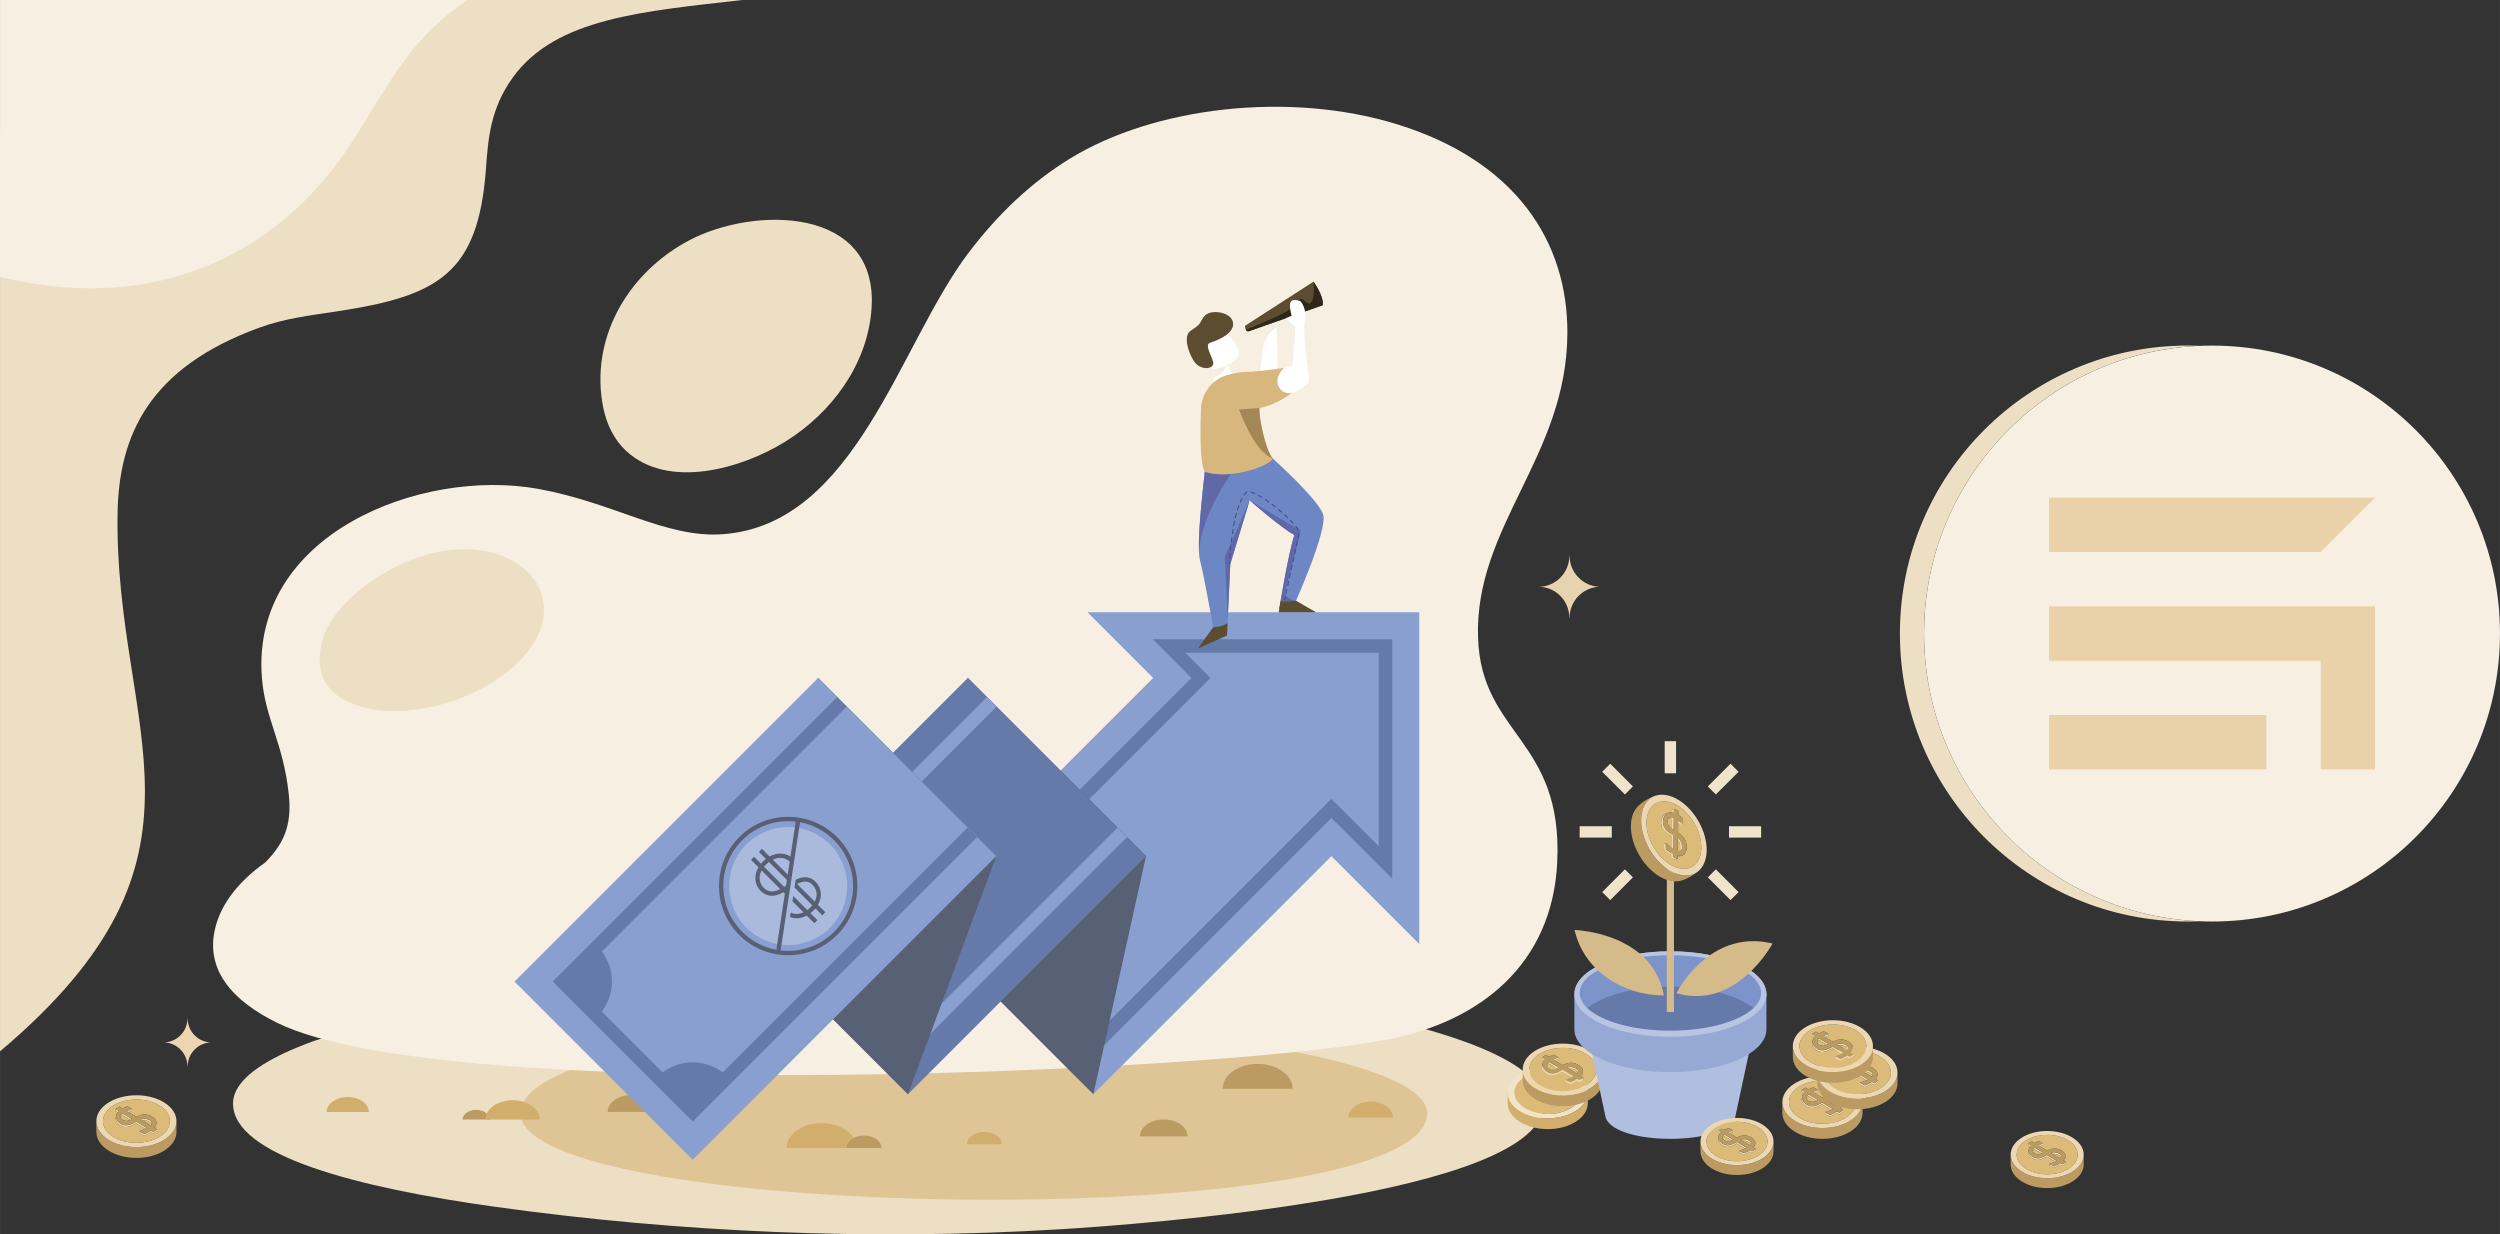 <?xml version="1.0" encoding="UTF-8"?>
<!DOCTYPE svg PUBLIC "-//W3C//DTD SVG 1.1//EN" "http://www.w3.org/Graphics/SVG/1.1/DTD/svg11.dtd">
<!-- Creator: CorelDRAW X7 -->
<svg xmlns="http://www.w3.org/2000/svg" xml:space="preserve" width="18.372in" height="9.071in" version="1.1" style="shape-rendering:geometricPrecision; text-rendering:geometricPrecision; image-rendering:optimizeQuality; fill-rule:evenodd; clip-rule:evenodd"
viewBox="0 0 183716 90710"
 xmlns:xlink="http://www.w3.org/1999/xlink">
 <rect x="0" y="0" width="183716" height="90710" fill="#333333" stroke="none"/>
 <defs>
  <style type="text/css">
   <![CDATA[
    .fil30 {fill:#FFC632}
    .fil25 {fill:#FAAB30}
    .fil26 {fill:#F79333}
    .fil23 {fill:#2F2718}
    .fil15 {fill:#6168A8}
    .fil33 {fill:#657AA9}
    .fil34 {fill:#7C94CA}
    .fil35 {fill:#95A9D4}
    .fil20 {fill:#A38755}
    .fil36 {fill:#B8C5E2}
    .fil31 {fill:#BB9B61}
    .fil24 {fill:#D2AE6D}
    .fil37 {fill:#D6BB8A}
    .fil27 {fill:#DCBB79}
    .fil8 {fill:#E7D3AD}
    .fil1 {fill:#E9D1A9}
    .fil9 {fill:#ECD6B2}
    .fil28 {fill:#EDD7B2}
    .fil2 {fill:#EDDFC4}
    .fil29 {fill:#F2E2C7}
    .fil21 {fill:#F5EEE0}
    .fil0 {fill:#F6EFE2}
    .fil22 {fill:#4A458F;fill-rule:nonzero}
    .fil12 {fill:#576074;fill-rule:nonzero}
    .fil19 {fill:#5D4D30;fill-rule:nonzero}
    .fil11 {fill:#657AA9;fill-rule:nonzero}
    .fil14 {fill:#6C87C3;fill-rule:nonzero}
    .fil10 {fill:#899FCF;fill-rule:nonzero}
    .fil13 {fill:#AABADC;fill-rule:nonzero}
    .fil32 {fill:#B0BEDF;fill-rule:nonzero}
    .fil6 {fill:#BB9B61;fill-rule:nonzero}
    .fil40 {fill:#C19C00;fill-rule:nonzero}
    .fil7 {fill:#D2AE6D;fill-rule:nonzero}
    .fil38 {fill:#D6BB8A;fill-rule:nonzero}
    .fil18 {fill:#D7B77D;fill-rule:nonzero}
    .fil4 {fill:#DFC596;fill-rule:nonzero}
    .fil3 {fill:#EDDFC4;fill-rule:nonzero}
    .fil39 {fill:#EFE3CC;fill-rule:nonzero}
    .fil17 {fill:#F5EEE0;fill-rule:nonzero}
    .fil5 {fill:#F6EFE2;fill-rule:nonzero}
    .fil16 {fill:white;fill-rule:nonzero}
   ]]>
  </style>
 </defs>
 <g id="Layer_x0020_1">
  <g id="_2313595264160">
   <g>
    <path class="fil0" d="M183716 46559c0,-11687 -9474,-21161 -21161,-21161 -11687,0 -21161,9474 -21161,21161 0,11687 9474,21161 21161,21161 11687,0 21161,-9474 21161,-21161z"/>
    <path class="fil1" d="M166546 52546l0 3996 -15970 0 0 -3996 15970 0zm-15970 -11979l0 -3991c7983,0 15970,0 23958,0l-3992 3991c-6658,0 -13312,0 -19966,0zm23958 15975l-3992 0 0 -7987 -19966 0 0 -3996 23958 0c0,3994 0,7989 0,11983z"/>
    <path class="fil2" d="M161638 67702l31 0c-9,0 -18,0 -31,0zm-20248 -21143c0,-11392 9003,-20682 20279,-21147l-31 0 -828 -18 -27 0c-11688,0 -21165,9477 -21165,21165 0,11688 9477,21161 21165,21161 286,0 573,-5 859,-18 -11263,-479 -20252,-9764 -20252,-21143l0 0z"/>
   </g>
   <path class="fil2" d="M45981 33108c3107,2917 8531,1325 11713,-645 3417,-2115 6062,-5682 6351,-9772 532,-7534 -8609,-7567 -13414,-5023 -4316,2285 -7138,6867 -6389,11812 28,182 61,362 99,540 247,1158 777,2278 1640,3088z"/>
   <g>
    <path class="fil3" d="M113455 81092c0,6790 -30088,8915 -35623,9249 -13811,833 -27779,242 -41355,-1642 -10317,-1432 -19355,-3789 -19355,-7607 0,-5263 21565,-9529 48167,-9529 26601,0 48166,4266 48166,9529z"/>
    <path class="fil4" d="M104880 81801c0,8913 -66634,8054 -66634,0 0,-3588 12348,-6497 31663,-6497 19314,0 34971,2909 34971,6497z"/>
    <path class="fil5" d="M20410 75187c-3282,-1601 -5561,-3979 -4482,-7390 445,-1407 1513,-2959 3555,-4412 1323,-1336 1989,-2673 1737,-5013 -410,-3815 -1732,-5522 -1974,-8551 -845,-10565 11672,-15452 20307,-13894 5551,1002 9373,3626 13541,3332 9789,-689 12992,-13972 18076,-20676 2186,-2883 4635,-5190 7425,-6909 6223,-3835 16181,-5002 24138,-2521 8587,2677 12493,8536 12449,15374 -59,9039 -6846,14165 -6565,22358 246,7145 6262,7433 5817,16501 -365,7444 -5613,11692 -12520,13015 -12907,2473 -69083,4846 -81504,-1214z"/>
    <path class="fil3" d="M27344 42684c8101,-5523 15738,-130 11349,5313 -2723,3376 -9410,5482 -13322,3483 -1410,-720 -2238,-2041 -1728,-4242 379,-1631 1820,-3272 3701,-4554z"/>
    <path class="fil6" d="M44657 81714c0,-689 785,-1247 1754,-1247 968,0 1753,558 1753,1247l-3507 0z"/>
    <path class="fil6" d="M83770 83512c0,-688 785,-1247 1754,-1247 968,0 1753,559 1753,1247l-3507 0z"/>
    <path class="fil7" d="M24002 81721c0,-609 695,-1104 1552,-1104 857,0 1552,495 1552,1104l-3104 0z"/>
    <path class="fil6" d="M33990 82273c0,-393 448,-711 1001,-711 552,0 999,318 999,711l-2000 0z"/>
    <path class="fil6" d="M89847 80012c0,-1010 1152,-1829 2573,-1829 1421,0 2573,819 2573,1829l-5146 0z"/>
    <path class="fil7" d="M57803 84364c0,-1010 1152,-1829 2573,-1829 1421,0 2573,819 2573,1829l-5146 0z"/>
    <path class="fil7" d="M71052 84095c0,-505 576,-915 1286,-915 711,0 1287,410 1287,915l-2573 0z"/>
    <path class="fil7" d="M99082 82128c0,-646 737,-1170 1646,-1170 909,0 1646,524 1646,1170l-3292 0z"/>
    <path class="fil7" d="M35678 82270c0,-782 893,-1417 1993,-1417 1101,0 1994,635 1994,1417l-3987 0z"/>
    <path class="fil6" d="M62207 84364c0,-505 576,-915 1286,-915 711,0 1287,410 1287,915l-2573 0z"/>
    <path class="fil5" d="M107737 25081c245,1774 1165,2550 2039,2374 1489,-299 1794,-2276 1708,-4123 -124,-2636 -1013,-5343 -2938,-7224 -1690,-1650 -4440,-1173 -4182,965 176,1469 1654,2673 2401,3958 670,1153 691,2012 972,4050z"/>
    <path class="fil8" d="M113129 43121c1215,40 2189,1036 2195,2271l20 0c10,-1235 983,-2231 2195,-2271 -1218,-39 -2195,-1046 -2195,-2287l-17 0c0,1241 -976,2248 -2198,2287z"/>
    <path class="fil9" d="M12068 76606c943,30 1699,804 1704,1763l15 0c8,-959 764,-1733 1705,-1763 -946,-31 -1705,-813 -1705,-1776l-12 0c0,963 -759,1745 -1707,1776z"/>
    <g>
     <path class="fil3" d="M0 9551c573,-255 1155,-490 1745,-704 6923,-2510 14893,-2225 21084,-6216 1187,-766 2265,-1663 3287,-2631l28421 0c-7186,831 -13671,1294 -16843,5680 -1655,2288 -1822,4495 -1982,6700 -561,7716 -3476,9373 -10976,10504 -2005,303 -3817,519 -5652,1184 -8154,2959 -10357,7951 -10446,13675 -249,16019 8483,25082 -8638,39517l0 -67709z"/>
     <path class="fil5" d="M34379 0c-4135,2694 -5762,6117 -8342,10181 -5853,9220 -15395,12793 -26037,10167l0 -20348 34379 0z"/>
    </g>
    <g>
     <polygon class="fil10" points="104296,44996 79918,44996 84744,49822 67253,67314 80347,80408 97839,62917 104296,69374 "/>
     <polygon class="fil11" points="78950,78999 78249,78298 97839,58708 101320,62189 101320,47972 87103,47972 88953,49822 69363,69413 68662,68711 87551,49822 84708,46980 102312,46980 102312,64584 97839,60111 "/>
     <polygon class="fil12" points="71122,49819 84217,62913 80347,80409 67252,67314 "/>
     <polygon class="fil11" points="66722,80409 53628,67314 71123,49819 84218,62913 "/>
     <polygon class="fil10" points="55740,69427 55039,68725 72535,51229 73236,51931 "/>
     <polygon class="fil10" points="65327,79014 64626,78312 82122,60816 82823,61518 "/>
     <polygon class="fil12" points="60120,49819 73215,62913 66722,80409 53628,67314 "/>
     <polygon class="fil10" points="50902,85226 37808,72131 60120,49819 73215,62913 "/>
     <polygon class="fil11" points="50902,82420 40614,72131 61516,51230 62217,51931 42017,72131 50902,81017 71103,60817 71804,61518 "/>
     <path class="fil11" d="M41315 72131l2589 -2578c682,684 1065,1612 1065,2578 0,985 -398,1929 -1103,2616l-2551 -2616z"/>
     <path class="fil11" d="M50905 81721l-2608 -2558c687,-701 1627,-1095 2608,-1095 981,0 1922,395 2609,1095l-2609 2558z"/>
     <path class="fil13" d="M60987 68181c-1694,1694 -4440,1694 -6134,0 -1694,-1694 -1694,-4441 0,-6134 1694,-1694 4440,-1694 6134,0 1694,1693 1694,4440 0,6134z"/>
    </g>
    <g>
     <path class="fil14" d="M93535 33697c0,0 3357,3016 3698,4115 342,1099 -1998,6346 -1998,6346l1464 838 -2729 0c0,0 665,-4201 1148,-5678 -934,-488 -3285,-2549 -3285,-2549l-1424 4682 -242 5251 -2156 968 1143 -1568c0,0 -676,-3813 -965,-4902 -289,-1089 210,-5214 346,-6527 137,-1312 4102,-1406 5000,-976z"/>
     <path class="fil15" d="M88535 34673c-117,1132 -504,4352 -424,5917 130,-2806 2571,-6084 2571,-6084 -427,88 -1300,-54 -1996,-191 -84,108 -137,227 -151,358z"/>
     <path class="fil15" d="M95591 39014l-3758 -2245c0,0 2351,2060 3285,2548 -406,1243 -940,4408 -1101,5386 545,8 1118,15 1362,12 292,-3 394,-144 330,-285l-474 -272c-601,-98 -827,-530 -827,-530l1183 -4614z"/>
     <path class="fil16" d="M93054 23564c-23,156 -509,4240 -509,4240 0,0 905,321 1206,-200 300,-521 1,-4170 1,-4170l-698 130z"/>
     <path class="fil17" d="M93794 24009c-24,-349 -42,-576 -42,-576l-698 131c-10,66 -102,834 -205,1698l320 -656 625 -597z"/>
     <path class="fil16" d="M90060 26526l626 1223c0,0 11,612 -650,700 -661,89 -816,-281 -816,-281l-65 -1528c0,0 603,-245 905,-114z"/>
     <path class="fil18" d="M90094 27593c513,-165 1132,-282 1848,-275 1268,-95 2416,-281 2416,-281 0,0 609,826 569,1843 0,0 -1169,914 -2375,1102 -73,584 439,3128 983,3715 -291,591 -3194,1582 -5000,976 -356,-532 -338,-2978 -283,-4608 38,-1127 767,-2128 1842,-2472z"/>
     <path class="fil17" d="M89156 26640l45 1082c585,-119 1011,-899 1011,-899l0 0 -152 -297c-301,-130 -904,114 -904,114z"/>
     <path class="fil19" d="M95235 44158c0,0 -813,78 -1131,25 -84,493 -134,813 -134,813l2729 0 -1464 -838z"/>
     <path class="fil19" d="M90209 45793c-363,269 -1055,309 -1055,309l-1143 1568 2156 -968 42 -909z"/>
     <polygon class="fil15" points="90409,41451 91833,36769 90008,40927 90221,45515 "/>
     <path class="fil20" d="M92552 29982l-1500 109c0,0 1094,3128 2483,3606 -544,-587 -1056,-3131 -983,-3715z"/>
     <path class="fil21" d="M89156 26640l45 1082c585,-119 1011,-898 1011,-898l-152 -298c-301,-130 -904,114 -904,114z"/>
     <path class="fil21" d="M93752 23433l-698 131c-10,66 -102,834 -206,1698l321 -656 625 -597c-23,-349 -42,-576 -42,-576z"/>
     <path class="fil22" d="M90333 41488c-19,-3 -32,-19 -31,-38 0,0 2,-54 8,-151 1,-21 19,-37 40,-36 23,2 37,19 36,41 -6,95 -8,149 -8,149 -2,21 -19,37 -40,36 -2,0 -3,0 -5,-1zm4065 2599l-1 0c-21,-5 -33,-25 -29,-46l33 -146c4,-21 23,-30 45,-29 21,4 33,25 29,45l-33 147c-4,20 -24,32 -44,29zm-2194 -7786c-3,0 -6,-1 -9,-3 -103,-46 -196,-81 -275,-101 -20,-6 -32,-27 -27,-47 5,-20 25,-33 46,-27 84,22 180,58 288,106 18,9 27,31 18,50 -7,16 -24,25 -41,22zm526 288c-4,-1 -9,-3 -13,-5 -89,-56 -175,-106 -257,-152 -18,-10 -25,-33 -15,-51 10,-18 33,-26 52,-15 83,46 170,98 260,154 18,10 23,34 12,52 -8,13 -24,19 -39,17zm-1309 -182c-6,-1 -11,-4 -16,-7 -17,-13 -20,-36 -8,-53 56,-75 115,-140 174,-193 15,-13 31,-23 48,-31 19,-9 42,-1 51,18 9,19 0,41 -18,50 -12,6 -22,12 -30,20 -56,49 -111,110 -164,181 -9,12 -24,17 -37,15zm1807 517c-5,-1 -10,-3 -15,-6 -83,-60 -165,-117 -245,-172 -18,-11 -22,-35 -11,-52 12,-18 36,-22 53,-11 81,55 164,113 247,173 17,12 21,36 9,53 -9,12 -24,17 -38,15zm479 362c-6,-1 -12,-3 -17,-7 -79,-63 -158,-124 -236,-184 -17,-13 -20,-36 -8,-53 13,-17 36,-20 53,-7 79,60 159,121 238,184 16,13 19,37 6,53 -9,12 -23,16 -36,14zm-2576 -356c-3,0 -6,-1 -8,-2 -20,-9 -29,-31 -20,-50 42,-99 87,-191 131,-273 10,-19 33,-25 52,-15 18,10 25,33 15,51 -44,81 -87,170 -128,267 -8,16 -25,25 -42,22zm3038 740c-7,-1 -13,-4 -19,-8 -74,-66 -151,-130 -228,-195 -16,-13 -18,-37 -4,-53 13,-16 36,-18 53,-5 77,65 154,130 229,195 16,14 18,38 4,54 -9,10 -23,14 -35,12zm443 405c-7,-2 -14,-5 -19,-11 -71,-67 -144,-135 -219,-204 -16,-14 -17,-38 -3,-53 14,-16 38,-16 54,-3 75,69 149,138 220,206 15,14 15,38 1,54 -9,9 -22,13 -34,11zm-3683 -581c-2,0 -3,0 -5,-1 -20,-6 -31,-27 -25,-47 31,-101 62,-198 94,-286 7,-20 29,-30 48,-24 20,8 30,29 23,49 -31,88 -62,183 -92,283 -6,19 -25,30 -43,26zm4102 1010c-8,-2 -15,-6 -21,-12 -64,-71 -133,-144 -205,-218 -15,-15 -14,-38 1,-53 15,-15 39,-15 53,1 73,74 142,148 207,219 14,16 13,39 -3,54 -9,8 -21,11 -32,9zm-4255 -430l-2 -1c-21,-4 -33,-25 -29,-45 23,-99 47,-197 72,-292 6,-20 26,-33 47,-27 20,5 32,26 27,46 -26,95 -49,192 -72,290 -4,20 -24,32 -43,29zm4628 900c-10,-2 -20,-8 -26,-17 -47,-73 -105,-153 -174,-239 -14,-16 -11,-40 5,-53 17,-13 41,-11 54,6 70,87 131,170 179,245 12,17 7,41 -11,52 -8,6 -18,7 -27,6zm-4750 -313l0 0c-21,-4 -34,-23 -31,-44 18,-99 38,-197 58,-295 4,-21 23,-34 44,-30l1 0c20,4 34,25 29,45 -20,98 -39,195 -57,294 -4,20 -24,34 -44,30zm4730 887l-1 0c-21,-4 -34,-24 -30,-45 23,-113 42,-212 57,-294 4,-21 24,-34 44,-31l0 0c21,4 35,24 31,45 -15,82 -35,181 -57,295 -4,20 -24,34 -44,30zm-4828 -296c-20,-3 -34,-22 -31,-43 15,-98 30,-197 47,-296 3,-21 23,-35 44,-32 19,7 34,23 31,44 -17,99 -32,198 -47,296 -3,20 -22,35 -43,32l-1 -1zm4707 884l-1 0c-21,-5 -34,-25 -30,-45l61 -294c5,-20 24,-33 44,-30l1 0c21,5 34,25 30,45l-61 295c-5,19 -24,32 -44,29zm-4787 -290c-19,-3 -33,-21 -31,-41 12,-98 25,-197 38,-298 3,-21 22,-36 43,-33l1 1c21,3 34,22 32,42 -14,101 -27,200 -38,297 -3,21 -22,35 -43,33l-2 -1zm4662 877l-1 0c-21,-4 -34,-25 -29,-45l63 -294c4,-20 25,-35 44,-29 21,5 34,25 30,45l-63 294c-4,20 -24,33 -44,29zm-4726 -280c-19,-4 -33,-22 -31,-41 9,-96 19,-196 30,-299 3,-21 21,-36 42,-34 21,1 36,21 34,42 -12,103 -22,203 -31,298 -2,21 -20,36 -41,34 -1,0 -2,0 -3,0zm4600 867l-2 0c-20,-5 -33,-25 -29,-45l64 -294c4,-20 23,-32 43,-29l2 0c20,5 33,25 29,46l-64 293c-4,20 -23,33 -43,29zm-4651 -270c-19,-3 -33,-21 -31,-40 6,-89 14,-190 24,-299 1,-21 19,-37 40,-35 22,0 37,20 35,41 -9,109 -17,210 -23,298 -2,21 -20,37 -41,36 -2,-1 -3,-1 -4,-1zm4523 856l-2 0c-20,-4 -33,-24 -29,-45l64 -293c5,-21 21,-33 45,-29 21,5 34,25 30,45l-65 293c-4,20 -23,33 -43,29zm-129 587l-2 -1c-20,-4 -33,-25 -29,-45l65 -293c5,-20 24,-31 45,-29 21,5 34,25 29,45l-64 294c-5,19 -24,32 -44,29zm-130 586l-1 0c-21,-5 -34,-25 -29,-46l65 -292c4,-21 21,-31 45,-29 21,4 33,25 29,45l-65 293c-5,20 -24,32 -44,29zm-130 586l-2 0c-20,-5 -33,-25 -28,-45l65 -293c4,-21 24,-34 45,-29 20,4 33,24 29,45l-66 293c-4,20 -23,33 -43,29z"/>
     <path class="fil19" d="M91493 23943l5030 -3244c0,0 776,1055 677,1733l-5418 1907c0,0 -285,106 -289,-396z"/>
     <path class="fil23" d="M95505 21999c-266,152 -744,374 -699,648 41,255 -2521,1268 -3251,1594 86,147 227,98 227,98l5418 -1907c99,-678 -677,-1733 -677,-1733 0,0 163,1424 -286,1609 -364,-25 -466,-462 -732,-309z"/>
     <path class="fil16" d="M94358 27037l643 -207 186 -2831 -706 -610 437 -182c0,0 -154,-548 -120,-843 33,-296 214,-390 707,-259 265,116 564,990 386,1526 -177,536 214,3734 323,4243 108,509 -1287,1006 -1287,1006 0,0 -674,174 -981,-518 -306,-692 412,-1325 412,-1325z"/>
     <path class="fil16" d="M90032 24406c0,0 1083,1053 1023,1512 -60,459 -547,936 -1799,1222 -443,-15 -1074,-1259 -1094,-1533 -133,-1788 1368,-1447 1870,-1201z"/>
     <path class="fil19" d="M88922 25186c0,0 1628,-459 1694,-1315 65,-857 -1339,-1132 -1910,-801 -243,141 -349,352 -475,589 -140,267 -340,375 -594,549 -81,56 -164,113 -234,182 -493,486 82,1936 481,2329 549,541 1344,356 1271,-79 -72,-435 -668,-1299 -233,-1454z"/>
    </g>
    <g>
     <path class="fil24" d="M116619 80675c-283,859 -1465,1506 -2881,1506 -1414,0 -2596,-647 -2878,-1506 -42,-123 -64,-251 -66,-381l0 778c0,1052 1319,1905 2944,1905 1628,0 2945,-853 2945,-1905l0 -795c0,137 -21,270 -64,398z"/>
     <path class="fil25" d="M114468 80103c-148,-35 -286,-12 -421,40 47,28 95,57 142,85 83,-16 169,-16 258,6 102,25 357,115 397,265 128,-230 -246,-364 -376,-396z"/>
     <path class="fil25" d="M115047 80743c18,11 36,22 54,33 15,-20 30,-41 42,-63 41,-71 58,-140 54,-204 -6,25 -18,48 -33,73 -33,58 -74,111 -117,161z"/>
     <path class="fil26" d="M114447 80234c-89,-22 -175,-22 -258,-6 196,118 392,236 588,354 12,-14 27,-27 38,-40 12,-15 24,-30 29,-43 -40,-150 -295,-240 -397,-265z"/>
     <path class="fil25" d="M113727 80308c-343,192 -712,394 -1097,180 -226,-124 -398,-326 -393,-554 -90,278 102,536 371,686 386,213 755,11 1097,-181 224,134 451,271 676,407 46,-20 89,-43 132,-66 -263,-158 -525,-316 -786,-472z"/>
     <path class="fil27" d="M112216 79410l0 -25 212 -141 59 -40c78,47 153,91 229,138 113,-60 233,-110 349,-155l337 183 14 6c-3,4 -9,7 -14,11l0 104 0 22c-19,10 -46,22 -63,28 -58,22 -117,45 -177,68 191,115 378,230 568,343 316,-155 625,-238 995,-89 253,102 583,345 472,646 4,64 -13,133 -54,204 -12,22 -27,43 -42,63 48,30 98,60 148,90 0,0 2,2 4,3 1,0 3,0 3,2l-3 2 -9 126 0 10 -286 183c-58,-35 -116,-70 -172,-103 -155,108 -330,191 -504,261l-353 -189 0 -132 0 -10c32,-7 62,-22 85,-29 115,-39 244,-86 367,-144 -225,-136 -452,-273 -676,-407 -342,192 -711,394 -1097,181 -269,-150 -461,-408 -371,-686l0 -2c2,-88 30,-180 93,-273 9,-11 17,-23 25,-33 -34,-22 -71,-42 -106,-63 -22,-14 -23,-14 -33,-32l0 -121zm1522 2458c510,0 984,-99 1377,-272 655,-286 1085,-770 1085,-1319 0,-879 -1102,-1590 -2462,-1590 -551,0 -1060,118 -1471,316 -600,289 -989,753 -989,1274 0,878 1102,1591 2460,1591z"/>
     <path class="fil25" d="M112585 79993c23,-55 66,-108 126,-153 193,115 384,232 577,346 38,-16 78,-38 119,-62 2,-1 6,-3 9,-4 -228,-137 -456,-274 -683,-411 -108,80 -158,186 -148,284z"/>
     <path class="fil28" d="M114980 81060c-59,-35 -116,-70 -173,-103 -154,108 -329,191 -504,261l-239 -121 -135 -68 0 132 353 189c174,-70 349,-153 504,-261 56,33 114,68 172,103l286 -183 0 -10 9 -126 -108 74 -165 113z"/>
     <path class="fil26" d="M112585 79993c11,107 96,203 259,245 171,43 303,15 444,-52 -193,-114 -384,-231 -577,-346 -60,45 -103,98 -126,153z"/>
     <path class="fil29" d="M112267 79003c411,-198 920,-316 1471,-316 1360,0 2462,711 2462,1590 0,549 -430,1033 -1085,1319 -393,173 -867,272 -1377,272 -1358,0 -2460,-713 -2460,-1591 0,-521 389,-985 989,-1274zm1471 3178c1416,0 2598,-647 2881,-1506 43,-128 64,-261 64,-398 0,-1052 -1317,-1902 -2945,-1902 -1625,0 -2944,850 -2944,1902 0,6 0,12 0,17 2,130 24,258 66,381 282,859 1464,1506 2878,1506z"/>
     <path class="fil30" d="M114844 80499c-5,13 -17,28 -29,43 -11,13 -26,26 -38,40 -196,-118 -392,-236 -588,-354 -47,-28 -95,-57 -142,-85 135,-52 273,-75 421,-40 130,32 504,166 376,396zm-1437 -375c-41,24 -81,46 -119,62 -141,67 -273,95 -444,52 -163,-42 -248,-138 -259,-245 -10,-98 40,-204 148,-284 227,137 455,274 683,411 -3,1 -7,3 -9,4zm-1095 -667c43,25 85,51 128,76 -30,28 -58,60 -85,93 -8,10 -16,22 -25,33 -63,93 -91,185 -93,273l0 2c-5,228 167,430 393,554 385,214 754,12 1097,-180 261,156 523,314 786,472 -43,23 -86,46 -132,66 -123,58 -252,105 -367,144 -23,7 -53,22 -85,29l0 10 135 68 239 121c175,-70 350,-153 504,-261 57,33 114,68 173,103l165 -113 108 -74 3 -2c0,-2 -2,-2 -3,-2 -2,-1 -4,-3 -4,-3 -50,-30 -100,-60 -148,-90 -18,-11 -36,-22 -55,-33 44,-50 85,-103 118,-161 15,-25 27,-48 33,-73 111,-301 -219,-544 -472,-646 -370,-149 -679,-66 -995,89 -190,-113 -377,-228 -568,-343 -40,-25 -82,-48 -122,-73 84,-36 168,-68 249,-99 26,-9 49,-19 72,-27 16,-7 30,-13 41,-23 5,-4 11,-7 14,-11l-14 -6 -337 -183c-116,45 -236,95 -349,155 -76,-47 -151,-91 -229,-138l-59 40 -212 141 0 25c16,8 40,13 55,21 13,9 28,17 41,26z"/>
     <path class="fil25" d="M112249 79563c35,21 72,41 106,63 27,-33 55,-65 85,-93 -43,-25 -85,-51 -128,-76 -13,-9 -28,-17 -41,-26 -15,-8 -39,-13 -55,-21l0 121c10,18 11,18 33,32z"/>
     <path class="fil25" d="M113290 79437c-82,31 -166,63 -250,99 40,25 82,48 122,73 60,-23 119,-46 177,-68 17,-6 44,-18 63,-28l0 -22 0 -104c-11,10 -25,16 -41,23 -23,8 -46,18 -71,27z"/>
     <path class="fil31" d="M117724 78993c-282,859 -1464,1506 -2880,1506 -1415,0 -2597,-647 -2879,-1506 -41,-123 -63,-251 -65,-381l0 778c0,1052 1318,1905 2944,1905 1627,0 2945,-853 2945,-1905l0 -794c0,136 -22,269 -65,397z"/>
     <path class="fil28" d="M115573 78421c-148,-35 -286,-12 -420,40 46,28 95,56 141,85 83,-15 169,-15 257,6 104,25 358,115 398,265 128,-230 -246,-364 -376,-396z"/>
     <path class="fil28" d="M116151 79061c19,11 37,21 55,33 15,-20 30,-42 42,-63 42,-71 58,-140 55,-204 -7,24 -18,48 -33,73 -34,58 -75,111 -119,161z"/>
     <path class="fil27" d="M115551 78552c-88,-21 -174,-21 -257,-6 196,117 392,235 588,354 12,-13 27,-27 39,-40 11,-15 23,-30 28,-43 -40,-150 -294,-240 -398,-265z"/>
     <path class="fil28" d="M114832 78626c-342,192 -712,394 -1097,181 -226,-125 -397,-328 -392,-556 -90,280 101,537 370,687 386,213 755,11 1097,-181 225,134 451,271 677,407 45,-20 88,-43 131,-67 -262,-157 -525,-316 -786,-471z"/>
     <path class="fil27" d="M113321 77728l0 -25 213 -141 58 -41c78,48 153,92 230,139 113,-60 232,-110 348,-155l338 183 13 7c-3,3 -8,6 -13,10l0 105 0 21c-20,10 -47,22 -63,28 -59,22 -118,45 -178,68 191,115 379,230 568,343 316,-155 625,-238 996,-88 252,101 582,344 472,645 3,64 -13,133 -55,204 -12,21 -27,43 -42,63 49,30 99,60 148,90 1,0 2,2 4,3 2,0 3,0 3,2l-3 1 -8 127 0 10 -287 183c-57,-35 -116,-70 -172,-104 -155,109 -329,192 -504,261l-352 -189 0 -131 0 -10c31,-7 61,-22 84,-28 115,-40 245,-87 368,-145 -226,-136 -452,-273 -677,-407 -342,192 -711,394 -1097,181 -269,-150 -460,-407 -370,-687l0 -1c1,-88 29,-180 93,-273 8,-12 16,-23 25,-33 -35,-22 -72,-42 -107,-63 -21,-14 -23,-14 -33,-32l0 -121zm1523 2458c510,0 984,-99 1376,-273 654,-285 1085,-769 1085,-1317 0,-880 -1102,-1591 -2461,-1591 -552,0 -1061,118 -1472,315 -600,290 -988,754 -988,1276 0,877 1102,1590 2460,1590z"/>
     <path class="fil28" d="M113690 78311c23,-55 66,-108 126,-153 193,115 384,232 577,346 38,-16 78,-38 120,-62 2,-1 5,-3 8,-4 -227,-137 -455,-275 -683,-411 -108,80 -158,186 -148,284z"/>
     <path class="fil28" d="M116085 79378c-58,-35 -116,-69 -173,-103 -154,108 -329,191 -503,261l-240 -121 -134 -68 0 131 352 189c175,-69 349,-152 504,-261 56,34 115,69 172,104l287 -183 0 -10 8 -127 -108 75 -165 113z"/>
     <path class="fil27" d="M113690 78311c12,107 96,203 259,245 171,43 303,14 444,-52 -193,-114 -384,-231 -577,-346 -60,45 -103,98 -126,153z"/>
     <path class="fil28" d="M113372 77320c411,-197 920,-315 1472,-315 1359,0 2461,711 2461,1591 0,548 -431,1032 -1085,1317 -392,174 -866,273 -1376,273 -1358,0 -2460,-713 -2460,-1590 0,-522 388,-986 988,-1276zm1472 3179c1416,0 2598,-647 2880,-1506 43,-128 65,-261 65,-397 0,-1052 -1318,-1904 -2945,-1904 -1626,0 -2944,852 -2944,1904 0,4 0,11 0,16 2,130 23,258 65,381 282,859 1464,1506 2879,1506z"/>
     <path class="fil31" d="M115949 78817c-5,13 -17,28 -28,43 -12,13 -27,27 -39,40 -196,-119 -392,-237 -588,-354 -46,-29 -95,-57 -141,-85 134,-52 272,-75 420,-40 130,32 504,166 376,396zm-1436 -375c-42,24 -82,46 -120,62 -141,66 -273,95 -444,52 -163,-42 -247,-138 -259,-245 -10,-98 40,-204 148,-284 228,136 456,274 683,411 -3,1 -6,3 -8,4zm-1096 -668c44,25 85,52 128,77 -29,28 -58,59 -84,93 -9,10 -17,21 -25,33 -64,93 -92,185 -93,273l0 1c-5,228 166,431 392,556 385,213 755,11 1097,-181 261,155 524,314 786,471 -43,24 -86,47 -131,67 -123,58 -253,105 -368,145 -23,6 -53,21 -84,28l0 10 134 68 240 121c174,-70 349,-153 503,-261 57,34 115,68 173,103l165 -113 108 -75 3 -1c0,-2 -2,-2 -3,-2 -2,-1 -4,-3 -4,-3 -49,-30 -99,-60 -148,-90 -18,-12 -36,-22 -55,-33 44,-50 85,-103 119,-161 15,-25 26,-49 33,-73 110,-301 -220,-544 -472,-645 -371,-150 -680,-67 -996,88 -189,-113 -377,-228 -568,-343 -40,-25 -82,-48 -122,-73 83,-36 168,-68 250,-100 24,-7 48,-18 71,-26 17,-7 30,-14 42,-23 5,-4 10,-7 13,-10l-13 -7 -338 -183c-116,45 -236,95 -348,155 -77,-47 -152,-91 -230,-139l-58 41 -213 141 0 25c17,8 40,13 55,21 13,9 28,17 41,25z"/>
     <path class="fil28" d="M113354 77881c35,21 72,41 107,63 26,-34 55,-65 84,-93 -43,-25 -84,-52 -128,-77 -13,-8 -28,-16 -41,-25 -15,-8 -38,-13 -55,-21l0 121c10,18 12,18 33,32z"/>
     <path class="fil28" d="M114395 77754c-82,32 -167,64 -250,100 40,25 82,48 122,73 60,-23 119,-46 178,-68 16,-6 43,-18 63,-28l0 -21 0 -105c-12,9 -25,16 -42,23 -23,8 -47,19 -71,26z"/>
    </g>
    <path class="fil32" d="M127502 82158l46 -214 959 -4479c-1930,-1502 -3100,-420 -5476,-420 -2376,0 -6150,-1547 -6033,420l959 4479 45 214c768,2045 8732,2045 9500,0z"/>
    <path class="fil33" d="M122752 76192c2737,0 5734,-884 6115,-2115 -1443,-2701 -10523,-2572 -12230,0 341,1202 3379,2115 6115,2115z"/>
    <path class="fil34" d="M129809 73049c0,-1735 -3159,-3142 -7057,-3142 -3897,0 -7057,1407 -7057,3142 0,463 225,903 629,1299 1110,-1088 3570,-1844 6428,-1844 2858,0 5319,756 6429,1844 403,-396 628,-836 628,-1299z"/>
    <path class="fil35" d="M115695 75646c0,1736 3160,3143 7057,3143 3898,0 7057,-1407 7057,-3143l0 -2597c0,-463 -364,822 -768,1217 -1110,1088 -3448,1740 -6306,1740 -2858,0 -5214,-611 -6324,-1699 -403,-396 -471,-824 -716,-1258l0 2597z"/>
    <path class="fil36" d="M129419 72970c0,1532 -2985,2774 -6667,2774 -3682,0 -6667,-1242 -6667,-2774 0,-1532 2985,-2773 6667,-2773 3682,0 6667,1241 6667,2773zm-6667 -3063c-3897,0 -7057,1407 -7057,3142 0,1736 3160,3143 7057,3143 3898,0 7057,-1407 7057,-3143 0,-1735 -3159,-3142 -7057,-3142z"/>
    <polygon class="fil37" points="123013,74367 122488,74367 122488,63862 123013,63862 "/>
    <g>
     <path class="fil38" d="M123198 72990c454,-913 1310,-1897 2086,-2516 1171,-934 2829,-1655 4973,-1137 0,0 -637,1198 -1814,2257 -1499,1357 -3286,1957 -5245,1396z"/>
     <path class="fil38" d="M122270 73153c-3010,0 -5881,-1814 -6560,-4812 0,0 3154,88 5122,2045l0 0c763,757 1251,1711 1438,2767z"/>
    </g>
    <g>
     <polygon class="fil39" points="129420,61554 127058,61554 127058,60719 129420,60719 "/>
     <polygon class="fil39" points="127171,56124 127762,56717 126091,58386 125500,57795 "/>
     <polygon class="fil39" points="127762,65557 127171,66147 125500,64477 126091,63886 "/>
     <polygon class="fil39" points="123169,56829 122333,56829 122333,54468 123169,54468 "/>
     <polygon class="fil39" points="118331,56124 120000,57795 119409,58386 117740,56717 "/>
     <polygon class="fil39" points="120000,64477 118331,66147 117740,65557 119409,63886 "/>
     <polygon class="fil39" points="118444,61554 116082,61554 116082,60719 118444,60719 "/>
     <g>
      <path class="fil40" d="M123647 60586c-295,-445 -1411,-303 -1536,260 -100,452 644,541 918,637 330,115 701,351 457,769 -319,544 -1053,533 -1304,-36 -28,-65 -250,8 -227,60 282,639 1126,633 1582,177 268,-267 359,-688 13,-927 -185,-127 -436,-169 -645,-236 -151,-48 -350,-85 -466,-198 -427,-417 671,-913 981,-446 41,64 253,-21 227,-60z"/>
      <path class="fil40" d="M122748 59939c38,1091 37,2182 0,3274 -4,102 225,61 228,-25 38,-1104 37,-2206 -1,-3310 -3,-83 -231,-35 -227,61z"/>
     </g>
    </g>
    <g>
     <path class="fil31" d="M136806 81389c-282,860 -1464,1506 -2881,1506 -1414,0 -2596,-646 -2878,-1506 -42,-123 -63,-251 -65,-380l0 778c0,1052 1318,1905 2943,1905 1628,0 2946,-853 2946,-1905l0 -795c0,136 -22,269 -65,397z"/>
     <path class="fil28" d="M134655 80818c-148,-35 -286,-12 -421,40 48,28 95,56 142,85 83,-16 170,-16 258,6 103,25 357,115 397,264 128,-229 -246,-364 -376,-395z"/>
     <path class="fil28" d="M135234 81458c18,11 36,21 55,33 15,-20 29,-42 41,-63 42,-72 58,-140 55,-205 -7,25 -18,48 -33,73 -34,59 -75,112 -118,162z"/>
     <path class="fil27" d="M134634 80949c-88,-22 -175,-22 -258,-6 196,117 392,236 588,353 12,-13 27,-26 39,-40 12,-15 23,-30 28,-43 -40,-149 -294,-239 -397,-264z"/>
     <path class="fil28" d="M133914 81022c-342,193 -711,394 -1097,181 -226,-124 -398,-327 -392,-555 -90,279 101,537 370,687 386,212 755,11 1097,-182 225,135 451,271 677,408 45,-20 88,-44 131,-67 -263,-158 -525,-315 -786,-472z"/>
     <path class="fil27" d="M132403 80125l0 -25 213 -142 58 -40c78,47 153,92 229,138 113,-59 233,-109 350,-154l337 182 13 7c-3,4 -9,7 -13,10l0 105 0 22c-20,10 -47,21 -64,28 -57,22 -117,45 -177,68 191,115 379,230 568,343 316,-155 625,-238 996,-88 252,101 582,343 472,644 3,65 -13,133 -55,205 -12,21 -26,43 -41,63 48,30 97,60 147,89 0,0 2,2 3,4 2,0 4,0 4,2l-4 1 -7 126 0 11 -286 183c-59,-36 -117,-70 -173,-104 -155,109 -329,192 -504,261l-352 -189 0 -132 0 -9c31,-7 61,-22 84,-29 115,-40 245,-86 368,-144 -226,-137 -452,-273 -677,-408 -342,193 -711,394 -1097,182 -269,-150 -460,-408 -370,-687l0 -2c1,-87 29,-179 93,-272 8,-12 16,-23 24,-33 -34,-22 -71,-42 -106,-63 -21,-14 -23,-14 -33,-32l0 -121zm1522 2458c511,0 984,-100 1377,-272 655,-287 1085,-770 1085,-1319 0,-879 -1102,-1590 -2462,-1590 -552,0 -1060,118 -1471,315 -599,290 -988,753 -988,1275 0,878 1101,1591 2459,1591z"/>
     <path class="fil28" d="M132772 80708c23,-55 67,-108 126,-153 193,115 384,231 577,346 38,-17 78,-38 119,-62 2,-2 6,-3 9,-5 -228,-136 -455,-274 -683,-410 -108,80 -158,186 -148,284z"/>
     <path class="fil28" d="M135167 81775c-58,-35 -116,-70 -173,-103 -154,108 -329,191 -503,261l-240 -121 -134 -69 0 132 352 189c175,-69 349,-152 504,-261 56,34 114,68 173,104l286 -183 0 -11 7 -126 -107 75 -165 113z"/>
     <path class="fil27" d="M132772 80708c11,107 97,203 259,244 172,44 303,15 444,-51 -193,-115 -384,-231 -577,-346 -59,45 -103,98 -126,153z"/>
     <path class="fil28" d="M132454 79717c411,-197 919,-315 1471,-315 1360,0 2462,711 2462,1590 0,549 -430,1032 -1085,1319 -393,172 -866,272 -1377,272 -1358,0 -2459,-713 -2459,-1591 0,-522 389,-985 988,-1275zm1471 3178c1417,0 2599,-646 2881,-1506 43,-128 65,-261 65,-397 0,-1052 -1318,-1903 -2946,-1903 -1625,0 -2943,851 -2943,1903 0,5 0,12 0,17 2,129 23,257 65,380 282,860 1464,1506 2878,1506z"/>
     <path class="fil31" d="M135031 81213c-5,13 -16,28 -28,43 -12,14 -27,27 -39,40 -196,-117 -392,-235 -588,-353 -47,-29 -95,-57 -142,-85 135,-52 273,-75 421,-40 130,31 504,166 376,395zm-1436 -374c-42,24 -82,45 -120,62 -141,66 -272,95 -444,51 -162,-41 -248,-137 -259,-244 -10,-98 40,-204 148,-284 228,136 455,274 683,410 -3,2 -7,3 -8,5zm-1096 -668c43,25 85,52 128,77 -30,28 -58,60 -85,93 -8,10 -16,21 -24,33 -64,93 -92,185 -93,272l0 2c-6,228 166,431 392,555 386,213 755,12 1097,-181 261,157 523,314 786,472 -43,23 -86,47 -131,67 -123,58 -253,105 -368,144 -23,7 -53,22 -84,29l0 9 134 69 240 121c174,-70 349,-153 503,-261 57,33 115,68 173,103l165 -113 107 -75 4 -1c0,-2 -2,-2 -4,-2 -1,-2 -3,-4 -3,-4 -50,-29 -99,-59 -147,-89 -19,-12 -37,-22 -55,-33 43,-50 84,-103 118,-162 15,-25 26,-48 33,-73 110,-301 -220,-543 -472,-644 -371,-150 -680,-67 -996,88 -189,-113 -377,-228 -568,-343 -40,-25 -82,-48 -121,-73 83,-37 167,-68 249,-100 25,-8 48,-18 71,-26 17,-7 30,-14 42,-24 5,-3 10,-6 13,-10l-13 -7 -337 -182c-117,45 -237,95 -350,154 -76,-46 -151,-91 -229,-138l-58 40 -213 142 0 25c16,8 40,13 55,21 13,8 28,17 41,25z"/>
     <path class="fil28" d="M132436 80278c35,21 72,41 106,63 27,-33 55,-65 85,-93 -43,-25 -85,-52 -128,-77 -13,-8 -28,-17 -41,-25 -15,-8 -39,-13 -55,-21l0 121c10,18 12,18 33,32z"/>
     <path class="fil28" d="M133477 80151c-82,32 -166,63 -249,100 39,25 81,48 121,73 60,-23 120,-46 177,-68 17,-7 44,-18 64,-28l0 -22 0 -105c-12,10 -25,17 -42,24 -23,8 -46,18 -71,26z"/>
     <path class="fil31" d="M139378 79217c-283,859 -1465,1506 -2881,1506 -1415,0 -2596,-647 -2879,-1506 -42,-123 -63,-251 -65,-380l0 777c0,1053 1318,1905 2944,1905 1627,0 2945,-852 2945,-1905l0 -794c0,136 -22,269 -64,397z"/>
     <path class="fil28" d="M137227 78645c-148,-34 -286,-11 -421,40 47,29 95,57 141,85 83,-15 170,-15 258,7 103,25 357,115 397,264 128,-229 -246,-364 -375,-396z"/>
     <path class="fil28" d="M137805 79285c19,12 36,22 55,34 15,-20 30,-42 41,-63 42,-72 59,-140 56,-205 -7,25 -19,48 -34,73 -33,58 -75,111 -118,161z"/>
     <path class="fil27" d="M137205 78777c-88,-22 -175,-22 -258,-7 197,118 392,236 589,354 12,-13 26,-26 38,-40 12,-15 24,-30 28,-43 -40,-149 -294,-239 -397,-264z"/>
     <path class="fil28" d="M136485 78850c-342,193 -711,394 -1097,181 -226,-124 -397,-327 -392,-555 -90,279 101,537 370,687 386,212 755,11 1098,-182 224,135 450,271 676,408 45,-20 88,-44 132,-67 -263,-158 -526,-316 -787,-472z"/>
     <path class="fil27" d="M134975 77952l0 -25 212 -141 58 -40c78,47 153,92 230,138 112,-60 232,-110 349,-154l337 182 14 7c-4,4 -9,7 -14,10l0 105 0 21c-20,10 -47,22 -63,29 -58,21 -118,44 -178,68 191,114 379,229 569,342 315,-154 625,-238 995,-88 253,101 582,344 473,645 3,65 -14,133 -56,205 -11,21 -26,43 -41,63 48,30 98,59 148,89 0,0 1,2 3,4 2,0 3,0 3,1l-3 2 -8 126 0 11 -286 182c-58,-35 -117,-69 -173,-103 -154,108 -329,191 -504,261l-352 -189 0 -132 0 -10c31,-7 61,-21 85,-28 114,-40 244,-86 367,-144 -226,-137 -452,-273 -676,-408 -343,193 -712,394 -1098,182 -269,-150 -460,-408 -370,-687l0 -2c2,-88 30,-180 93,-272 8,-12 17,-24 25,-34 -35,-21 -71,-41 -107,-63 -21,-13 -22,-13 -33,-31l1 -122zm1522 2459c510,0 984,-100 1376,-273 655,-286 1086,-769 1086,-1318 0,-880 -1102,-1591 -2462,-1591 -552,0 -1061,118 -1471,316 -600,289 -989,753 -989,1275 0,878 1102,1591 2460,1591z"/>
     <path class="fil25" d="M135344 78536c22,-55 66,-108 126,-153 193,115 384,231 576,346 39,-17 79,-39 120,-62 2,-2 5,-3 9,-5 -229,-136 -456,-274 -684,-411 -107,80 -157,187 -147,285z"/>
     <path class="fil28" d="M137738 79603c-58,-35 -116,-70 -172,-103 -155,108 -329,191 -504,261l-239 -122 -135 -68 0 132 352 189c175,-70 350,-153 504,-261 56,33 115,68 173,103l286 -182 0 -11 8 -126 -108 75 -165 113z"/>
     <path class="fil26" d="M135344 78536c11,106 96,203 259,244 171,43 302,15 443,-51 -192,-115 -383,-231 -576,-346 -60,45 -104,98 -126,153z"/>
     <path class="fil28" d="M135026 77545c410,-198 919,-316 1471,-316 1360,0 2462,711 2462,1591 0,549 -431,1032 -1086,1318 -392,173 -866,273 -1376,273 -1358,0 -2460,-713 -2460,-1591 0,-522 389,-986 989,-1275zm1471 3178c1416,0 2598,-647 2881,-1506 42,-128 64,-261 64,-397 0,-1052 -1318,-1903 -2945,-1903 -1626,0 -2944,851 -2944,1903 0,5 0,12 0,17 2,129 23,257 65,380 283,859 1464,1506 2879,1506z"/>
     <path class="fil31" d="M137602 79041c-4,13 -16,28 -28,43 -12,14 -26,27 -38,40 -197,-118 -392,-236 -589,-354 -46,-29 -94,-56 -141,-85 135,-51 273,-74 421,-40 129,32 503,167 375,396zm-1436 -374c-41,23 -81,45 -120,62 -141,66 -272,94 -443,51 -163,-41 -248,-138 -259,-244 -10,-98 40,-205 147,-285 228,137 455,275 684,411 -4,2 -7,3 -9,5zm-1095 -668c43,25 84,52 128,76 -30,29 -58,60 -85,93 -8,10 -17,22 -25,34 -63,92 -91,184 -93,272l0 2c-5,228 166,431 392,555 386,213 755,12 1097,-181 261,156 524,314 787,472 -44,23 -87,47 -132,67 -123,58 -253,104 -367,144 -24,7 -54,21 -85,28l0 10 135 68 239 122c175,-70 349,-153 504,-261 56,33 114,68 172,103l165 -113 108 -75 4 -2c0,-1 -2,-1 -4,-1 -2,-2 -3,-4 -3,-4 -50,-30 -100,-59 -148,-89 -19,-12 -36,-22 -55,-33 43,-51 85,-103 118,-162 15,-25 27,-48 34,-73 109,-301 -220,-544 -473,-645 -370,-150 -680,-66 -995,88 -190,-113 -378,-228 -569,-342 -40,-25 -82,-48 -121,-73 83,-37 168,-68 249,-100 25,-8 48,-18 71,-27 17,-6 30,-13 42,-23 5,-3 10,-6 14,-10l-14 -7 -337 -182c-117,44 -237,94 -349,154 -77,-46 -152,-91 -230,-138l-58 40 -212 141 0 25c16,9 40,14 54,22 14,8 28,17 42,25z"/>
     <path class="fil25" d="M135007 78105c36,22 72,42 107,63 27,-33 55,-64 85,-93 -44,-24 -85,-51 -128,-76 -14,-8 -28,-17 -42,-25 -14,-8 -38,-13 -55,-22l1 122c10,18 11,18 32,31z"/>
     <path class="fil25" d="M136048 77979c-81,31 -166,63 -249,100 39,25 81,48 121,73 60,-24 120,-47 178,-68 16,-7 43,-19 63,-29l0 -21 0 -105c-12,10 -25,17 -42,23 -23,9 -46,19 -71,27z"/>
     <path class="fil31" d="M137573 77276c-283,859 -1465,1506 -2881,1506 -1414,-1 -2596,-647 -2879,-1506 -41,-124 -62,-251 -64,-381l0 778c0,1052 1318,1905 2943,1905 1627,0 2946,-853 2946,-1905l0 -795c0,137 -22,270 -65,398z"/>
     <path class="fil28" d="M135422 76704c-148,-35 -286,-12 -421,40 47,28 95,56 142,85 83,-15 170,-15 257,6 104,25 358,115 398,265 128,-230 -246,-364 -376,-396z"/>
     <path class="fil28" d="M136000 77344c19,11 37,22 56,33 14,-20 29,-41 41,-63 41,-71 58,-140 55,-204 -7,24 -18,47 -34,73 -33,58 -74,111 -118,161z"/>
     <path class="fil27" d="M135400 76835c-87,-21 -174,-21 -257,-6 196,118 392,236 588,354 12,-14 27,-27 38,-40 12,-15 24,-30 29,-43 -40,-150 -294,-240 -398,-265z"/>
     <path class="fil28" d="M134681 76908c-343,193 -711,395 -1097,182 -226,-125 -398,-328 -393,-555 -89,279 102,536 371,686 385,212 755,12 1097,-181 225,134 451,270 676,407 46,-20 89,-43 132,-66 -263,-158 -525,-316 -786,-473z"/>
     <path class="fil27" d="M133170 76011l0 -25 213 -141 58 -40c78,46 153,91 229,138 113,-60 233,-110 349,-155l338 183 13 7c-3,3 -9,6 -13,9l0 105 0 22c-21,10 -47,22 -63,28 -59,22 -119,45 -179,68 191,115 380,230 569,343 316,-155 625,-238 996,-88 252,101 581,344 472,645 3,64 -14,133 -55,204 -12,22 -27,43 -41,63 48,30 97,60 147,90 0,0 2,1 3,3 2,0 4,0 4,2l-4 2 -8 126 0 10 -285 183c-59,-35 -117,-70 -173,-104 -155,109 -329,192 -504,262l-352 -190 0 -131 0 -10c31,-7 61,-22 84,-29 115,-39 245,-86 367,-144 -225,-137 -451,-273 -676,-407 -342,193 -712,394 -1097,181 -269,-150 -460,-407 -371,-686l0 -2c2,-88 30,-180 93,-273 9,-12 17,-23 25,-33 -34,-21 -71,-41 -106,-63 -21,-14 -23,-14 -33,-32l0 -121zm1522 2459c511,0 984,-100 1377,-273 655,-287 1085,-770 1085,-1318 0,-880 -1102,-1591 -2462,-1591 -552,0 -1060,118 -1471,316 -599,289 -989,753 -989,1275 0,877 1102,1591 2460,1591z"/>
     <path class="fil28" d="M133539 76594c23,-55 66,-108 126,-153 193,115 384,231 577,346 38,-17 78,-38 119,-61 2,-2 6,-4 9,-5 -228,-137 -456,-275 -683,-411 -108,80 -158,186 -148,284z"/>
     <path class="fil28" d="M135934 77661c-58,-34 -116,-70 -173,-103 -154,108 -329,191 -503,261l-240 -121 -134 -68 0 131 352 190c175,-70 349,-153 504,-262 56,34 114,69 173,104l285 -183 0 -10 8 -126 -108 74 -164 113z"/>
     <path class="fil27" d="M133539 76594c12,107 96,203 259,245 172,43 303,15 444,-52 -193,-115 -384,-231 -577,-346 -60,45 -103,98 -126,153z"/>
     <path class="fil28" d="M133221 75604c411,-198 919,-316 1471,-316 1360,0 2462,711 2462,1591 0,548 -430,1031 -1085,1318 -393,173 -866,273 -1377,273 -1358,0 -2460,-714 -2460,-1591 0,-522 389,-986 989,-1275zm1471 3177c1416,0 2598,-646 2881,-1505 43,-128 65,-261 65,-397 0,-1053 -1319,-1904 -2946,-1904 -1625,0 -2943,851 -2943,1904 0,4 0,11 0,16 2,130 23,257 64,381 283,859 1465,1506 2879,1505z"/>
     <path class="fil31" d="M135798 77100c-5,13 -17,28 -29,43 -11,13 -26,26 -38,40 -196,-118 -392,-236 -588,-354 -47,-29 -95,-57 -142,-85 135,-52 273,-75 421,-40 130,32 504,166 376,396zm-1437 -375c-41,24 -81,45 -119,62 -141,67 -272,95 -444,52 -163,-42 -247,-138 -259,-245 -10,-98 40,-204 148,-284 227,136 455,274 683,411 -3,1 -7,3 -9,4zm-1095 -667c43,24 85,51 128,76 -30,28 -58,60 -85,93 -8,10 -16,21 -25,33 -63,93 -91,185 -93,273l0 2c-5,227 167,430 393,555 386,213 754,11 1097,-181 261,156 523,314 786,472 -43,23 -86,46 -132,66 -122,58 -252,105 -367,144 -23,7 -53,22 -84,29l0 10 134 68 240 121c174,-70 349,-152 503,-261 57,33 115,69 173,103l164 -113 108 -74 4 -2c0,-2 -2,-2 -4,-2 -1,-2 -3,-3 -3,-3 -50,-30 -99,-60 -147,-90 -19,-11 -37,-22 -56,-33 44,-50 85,-103 118,-161 16,-26 27,-49 34,-73 109,-301 -220,-544 -472,-645 -371,-150 -680,-67 -996,88 -189,-113 -378,-228 -569,-343 -39,-24 -81,-48 -121,-73 83,-36 168,-68 250,-100 25,-8 48,-18 71,-26 17,-7 30,-13 42,-24 4,-3 10,-6 13,-9l-13 -7 -338 -183c-116,45 -236,95 -349,155 -76,-47 -151,-92 -229,-138l-58 40 -213 141 0 25c16,8 40,13 55,22 13,8 28,16 41,25z"/>
     <path class="fil28" d="M133203 76164c35,22 72,42 106,63 27,-33 55,-65 85,-93 -43,-25 -85,-52 -128,-76 -13,-9 -28,-17 -41,-25 -15,-9 -39,-14 -55,-22l0 121c10,18 12,18 33,32z"/>
     <path class="fil28" d="M134244 76037c-82,32 -167,64 -250,100 40,25 82,49 121,73 61,-23 120,-46 179,-68 16,-6 42,-18 63,-28l0 -22 0 -105c-12,11 -25,17 -42,24 -23,8 -46,18 -71,26z"/>
    </g>
    <g>
     <path class="fil31" d="M130272 84250c-258,783 -1335,1372 -2626,1372 -1290,0 -2368,-589 -2625,-1372 -38,-112 -58,-229 -59,-348l0 710c0,959 1202,1736 2684,1736 1483,0 2685,-777 2685,-1736l0 -724c0,124 -20,245 -59,362z"/>
     <path class="fil28" d="M128311 83729c-135,-32 -261,-11 -384,36 43,25 87,51 129,77 76,-13 155,-13 235,6 94,23 326,105 362,241 117,-209 -224,-332 -342,-360z"/>
     <path class="fil28" d="M128838 84312c17,10 33,19 50,30 14,-18 27,-38 38,-57 38,-66 53,-128 50,-187 -6,23 -17,44 -30,67 -31,53 -69,101 -108,147z"/>
     <path class="fil27" d="M128291 83848c-80,-19 -159,-19 -235,-6 179,108 358,215 537,323 10,-12 24,-24 34,-37 11,-13 22,-27 26,-39 -36,-136 -268,-218 -362,-241z"/>
     <path class="fil28" d="M127635 83915c-312,175 -649,359 -1000,165 -206,-114 -362,-299 -358,-506 -82,255 93,489 338,626 352,194 688,10 1000,-165 205,122 411,247 617,371 41,-18 80,-40 120,-61 -240,-144 -479,-288 -717,-430z"/>
     <path class="fil27" d="M126257 83096l0 -22 194 -129 53 -36c72,42 140,83 210,126 103,-55 212,-101 318,-141l307 166 13 6c-3,3 -8,6 -13,10l0 95 0 20c-18,8 -42,19 -57,25 -53,20 -108,41 -162,62 174,105 345,210 518,312 288,-140 569,-216 908,-80 230,92 530,314 430,588 3,59 -12,121 -50,187 -11,19 -24,39 -38,57 44,28 89,55 135,82 0,0 1,2 3,3 1,0 3,0 3,2l-3 1 -8 115 0 9 -260 167c-53,-32 -106,-64 -158,-94 -141,99 -300,174 -459,238l-321 -173 0 -120 0 -9c29,-6 56,-19 77,-25 104,-37 223,-79 335,-132 -206,-124 -412,-249 -617,-371 -312,175 -648,359 -1000,165 -245,-137 -420,-371 -338,-626l0 -2c1,-80 27,-163 85,-248 8,-11 15,-21 23,-31 -32,-19 -65,-37 -97,-57 -20,-12 -21,-12 -31,-29l0 -111zm1389 2242c465,0 897,-91 1254,-249 597,-260 990,-701 990,-1201 0,-802 -1005,-1450 -2244,-1450 -503,0 -967,107 -1342,288 -547,263 -901,686 -901,1162 0,800 1004,1450 2243,1450z"/>
     <path class="fil28" d="M126594 83629c21,-51 60,-99 115,-140 176,105 350,211 526,315 35,-15 71,-34 109,-56 1,-1 5,-3 8,-5 -208,-123 -416,-249 -623,-374 -99,73 -144,170 -135,260z"/>
     <path class="fil28" d="M128777 84601c-53,-32 -106,-63 -157,-93 -141,98 -300,174 -459,237l-219 -110 -122 -63 0 120 321 173c159,-64 318,-139 459,-238 52,30 105,62 158,94l260 -167 0 -9 8 -115 -99 68 -150 103z"/>
     <path class="fil27" d="M126594 83629c10,96 88,184 236,222 156,40 276,14 405,-47 -176,-104 -350,-210 -526,-315 -55,41 -94,89 -115,140z"/>
     <path class="fil28" d="M126304 82726c375,-181 839,-288 1342,-288 1239,0 2244,648 2244,1450 0,500 -393,941 -990,1201 -357,158 -789,249 -1254,249 -1239,0 -2243,-650 -2243,-1450 0,-476 354,-899 901,-1162zm1342 2896c1291,0 2368,-589 2626,-1372 39,-117 59,-238 59,-362 0,-960 -1202,-1735 -2685,-1735 -1482,0 -2684,775 -2684,1735 0,4 0,10 0,14 1,119 21,236 59,348 257,783 1335,1372 2625,1372z"/>
     <path class="fil31" d="M128653 84089c-4,12 -15,26 -26,39 -10,13 -24,25 -34,37 -179,-108 -358,-215 -537,-323 -42,-26 -86,-52 -129,-77 123,-47 249,-68 384,-36 118,28 459,151 342,360zm-1309 -341c-38,22 -74,41 -109,56 -129,61 -249,87 -405,47 -148,-38 -226,-126 -236,-222 -9,-90 36,-187 135,-260 207,125 415,251 623,374 -3,2 -7,4 -8,5zm-999 -609c40,23 78,47 117,70 -27,26 -53,54 -77,84 -8,10 -15,20 -23,31 -58,85 -84,168 -85,248l0 2c-4,207 152,392 358,506 351,194 688,10 1000,-165 238,142 477,286 717,430 -40,21 -79,43 -120,61 -112,53 -231,95 -335,132 -21,6 -48,19 -77,25l0 9 122 63 219 110c159,-63 318,-139 459,-237 51,30 104,61 157,93l150 -103 99 -68 3 -1c0,-2 -2,-2 -3,-2 -2,-1 -3,-3 -3,-3 -46,-27 -91,-54 -135,-82 -17,-11 -33,-20 -50,-30 39,-46 77,-94 108,-147 13,-23 24,-44 30,-67 100,-274 -200,-496 -430,-588 -339,-136 -620,-60 -908,80 -173,-102 -344,-207 -518,-312 -37,-22 -75,-43 -111,-66 76,-33 153,-63 227,-91 23,-8 44,-17 65,-25 16,-5 28,-11 38,-20 5,-4 10,-7 13,-10l-13 -6 -307 -166c-106,40 -215,86 -318,141 -70,-43 -138,-84 -210,-126l-53 36 -194 129 0 22c16,8 37,13 51,20 12,8 25,15 37,23z"/>
     <path class="fil28" d="M126288 83236c32,20 65,38 97,57 24,-30 50,-58 77,-84 -39,-23 -77,-47 -117,-70 -12,-8 -25,-15 -37,-23 -14,-7 -35,-12 -51,-20l0 111c10,17 11,17 31,29z"/>
     <path class="fil28" d="M127236 83121c-74,28 -151,58 -227,91 36,23 74,44 111,66 54,-21 109,-42 162,-62 15,-6 39,-17 57,-25l0 -20 0 -95c-10,9 -22,15 -38,20 -21,8 -42,17 -65,25z"/>
    </g>
    <g>
     <path class="fil31" d="M153067 85212c-258,783 -1336,1372 -2627,1372 -1289,0 -2367,-589 -2624,-1372 -38,-112 -58,-230 -59,-348l0 710c0,959 1201,1736 2683,1736 1484,0 2685,-777 2685,-1736l0 -725c0,125 -19,246 -58,363z"/>
     <path class="fil28" d="M151106 84690c-135,-32 -261,-11 -384,37 43,25 87,51 129,77 76,-14 155,-14 235,6 94,23 326,104 362,241 117,-209 -224,-332 -342,-361z"/>
     <path class="fil28" d="M151633 85273c16,11 33,20 50,31 13,-18 27,-38 38,-58 38,-65 53,-127 50,-186 -6,22 -17,44 -30,66 -31,54 -69,102 -108,147z"/>
     <path class="fil27" d="M151086 84810c-80,-20 -159,-20 -235,-6 179,107 358,215 536,322 11,-12 25,-24 35,-36 11,-14 21,-27 26,-39 -36,-137 -268,-218 -362,-241z"/>
     <path class="fil28" d="M150430 84877c-313,175 -649,359 -1000,165 -206,-114 -363,-299 -358,-506 -82,254 92,489 338,625 351,194 688,11 1000,-164 205,122 411,246 617,370 41,-17 80,-39 120,-60 -240,-144 -479,-288 -717,-430z"/>
     <path class="fil27" d="M149052 84058l0 -23 194 -128 53 -37c72,43 140,84 210,126 103,-55 212,-100 318,-141l307 167 12 6c-3,3 -7,6 -12,9l0 96 0 19c-18,9 -42,20 -57,26 -53,20 -108,41 -162,62 174,105 345,209 518,312 288,-141 569,-216 908,-80 230,92 530,313 430,588 3,59 -12,121 -50,186 -11,20 -25,40 -38,58 44,27 89,54 135,82 0,0 1,1 3,3 1,0 3,0 3,1l-3 2 -8 115 0 9 -260 167c-53,-32 -106,-64 -158,-94 -141,99 -300,174 -459,238l-321 -173 0 -120 0 -9c28,-6 56,-20 77,-26 104,-36 222,-78 335,-132 -206,-124 -412,-248 -617,-370 -312,175 -649,358 -1000,164 -246,-136 -420,-371 -338,-625l0 -2c1,-80 27,-163 85,-249 7,-10 15,-21 22,-30 -31,-20 -65,-38 -97,-57 -19,-12 -21,-12 -30,-29l0 -111zm1388 2241c466,0 897,-90 1255,-248 597,-261 990,-701 990,-1202 0,-801 -1005,-1450 -2245,-1450 -503,0 -967,108 -1341,288 -547,264 -901,686 -901,1162 0,800 1004,1450 2242,1450z"/>
     <path class="fil28" d="M149389 84590c21,-50 60,-99 115,-139 176,104 350,210 526,315 35,-15 71,-35 109,-56 1,-2 4,-3 7,-5 -207,-124 -415,-250 -622,-374 -99,73 -144,170 -135,259z"/>
     <path class="fil28" d="M151572 85563c-53,-32 -106,-64 -157,-94 -141,99 -300,174 -460,238l-218 -111 -122 -62 0 120 321 173c159,-64 318,-139 459,-238 52,30 105,62 158,94l260 -167 0 -9 8 -115 -99 68 -150 103z"/>
     <path class="fil27" d="M149389 84590c10,97 88,185 236,223 156,39 276,14 405,-47 -176,-105 -350,-211 -526,-315 -55,40 -94,89 -115,139z"/>
     <path class="fil28" d="M149099 83687c374,-180 838,-288 1341,-288 1240,0 2245,649 2245,1450 0,501 -393,941 -990,1202 -358,158 -789,248 -1255,248 -1238,0 -2242,-650 -2242,-1450 0,-476 354,-898 901,-1162zm1341 2897c1291,0 2369,-589 2627,-1372 39,-117 58,-238 58,-363 0,-959 -1201,-1735 -2685,-1735 -1482,0 -2683,776 -2683,1735 0,5 0,11 0,15 1,118 21,236 59,348 257,783 1335,1372 2624,1372z"/>
     <path class="fil31" d="M151448 85051c-5,12 -15,25 -26,39 -10,12 -24,24 -35,36 -178,-107 -357,-215 -536,-322 -42,-26 -86,-52 -129,-77 123,-48 249,-69 384,-37 118,29 459,152 342,361zm-1309 -341c-38,21 -74,41 -109,56 -129,61 -249,86 -405,47 -148,-38 -226,-126 -236,-223 -9,-89 36,-186 135,-259 207,124 415,250 622,374 -3,2 -6,3 -7,5zm-999 -609c39,22 77,47 117,70 -27,25 -53,54 -78,84 -7,9 -15,20 -22,30 -58,86 -84,169 -85,249l0 2c-5,207 152,392 358,506 351,194 687,10 1000,-165 238,142 477,286 717,430 -40,21 -79,43 -120,60 -113,54 -231,96 -335,132 -21,6 -49,20 -77,26l0 9 122 62 218 111c160,-64 319,-139 460,-238 51,30 104,62 157,94l150 -103 99 -68 3 -2c0,-1 -2,-1 -3,-1 -2,-2 -3,-3 -3,-3 -46,-28 -91,-55 -135,-82 -17,-11 -34,-20 -50,-31 39,-45 77,-93 108,-147 13,-22 24,-44 30,-66 100,-275 -200,-496 -430,-588 -339,-136 -620,-61 -908,80 -173,-103 -344,-207 -518,-312 -37,-23 -75,-44 -111,-67 76,-33 153,-62 227,-91 23,-7 44,-16 65,-24 16,-6 28,-12 38,-21 5,-3 9,-6 12,-9l-12 -6 -307 -167c-106,41 -215,86 -318,141 -70,-42 -138,-83 -210,-126l-53 37 -194 128 0 23c15,8 37,13 50,20 12,8 26,15 38,23z"/>
     <path class="fil28" d="M149082 84198c32,19 66,37 97,57 25,-30 51,-59 78,-84 -40,-23 -78,-48 -117,-70 -12,-8 -26,-15 -38,-23 -13,-7 -35,-12 -50,-20l0 111c9,17 11,17 30,29z"/>
     <path class="fil28" d="M150031 84082c-74,29 -151,58 -227,91 36,23 74,44 111,67 54,-21 109,-42 162,-62 15,-6 39,-17 57,-26l0 -19 0 -96c-10,9 -22,15 -38,21 -21,8 -42,17 -65,24z"/>
    </g>
    <g>
     <path class="fil31" d="M124204 64307c-965,201 -2220,-562 -2992,-1899 -772,-1336 -805,-2805 -148,-3540 93,-107 541,-341 663,-413l-161 55c-748,291 -1432,723 -1641,1557 -195,777 -22,1810 535,2775 707,1224 1818,1968 2743,1929 550,-22 1102,-368 1529,-696l98 -77c-129,74 -481,280 -626,309z"/>
     <path class="fil28" d="M123572 61964c-48,-159 -145,-276 -268,-376 0,60 -1,121 -2,180 59,70 106,152 134,247 32,111 86,400 -33,519 286,-4 209,-431 169,-570z"/>
     <path class="fil28" d="M123283 62859c-1,23 -1,46 -2,70 27,3 56,5 82,5 91,0 164,-21 223,-60 -26,7 -55,9 -87,9 -73,0 -146,-11 -216,-24z"/>
     <path class="fil27" d="M123436 62015c-28,-95 -75,-177 -134,-247 -5,250 -9,499 -14,749 19,3 40,10 59,14 20,3 41,6 56,3 119,-119 65,-408 33,-519z"/>
     <path class="fil28" d="M122974 61375c-368,-218 -760,-457 -769,-937 -6,-281 93,-554 310,-673 -312,67 -451,388 -446,724 10,480 401,719 769,938 -4,285 -10,573 -15,860 43,32 89,60 134,88 6,-334 12,-668 17,-1000z"/>
     <path class="fil27" d="M122998 59459l24 -14 249 124 70 33c-2,100 -3,195 -6,292 119,74 231,160 337,246l11 418 1 16c-5,-1 -11,-4 -17,-7l-99 57 -20 12c-20,-14 -46,-32 -61,-44 -52,-43 -107,-87 -161,-131 -5,243 -11,483 -14,723 318,214 565,461 626,893 42,293 -7,737 -352,797 -59,39 -132,60 -223,60 -26,0 -55,-2 -82,-5 -2,62 -3,125 -4,189 0,0 -1,2 -2,5 1,1 2,3 1,3l-4 -2 -123 61 -10 6 -328 -170c1,-74 2,-149 3,-220 -187,-87 -360,-207 -521,-333l-13 -436 124 -72 9 -5c24,26 54,46 73,64 100,87 214,184 337,268 5,-287 11,-575 15,-860 -368,-219 -759,-458 -769,-938 -5,-336 134,-657 446,-724l2 -1c84,-47 186,-70 308,-61 16,2 31,3 46,5 1,-44 0,-89 1,-134 0,-28 0,-29 11,-49l115 -66zm-1491 2778c278,482 630,875 1007,1151 628,463 1319,606 1837,307 830,-480 901,-1908 160,-3192 -301,-521 -690,-938 -1100,-1217 -601,-409 -1251,-524 -1743,-239 -829,478 -902,1908 -161,3190z"/>
     <path class="fil28" d="M122648 60126c65,-8 139,3 214,36 -4,244 -9,488 -12,733 36,27 78,53 123,79 2,1 6,3 10,5 3,-289 10,-579 15,-869 -135,-58 -263,-47 -350,16z"/>
     <path class="fil28" d="M122947 62969c1,-74 2,-148 2,-219 -186,-87 -359,-207 -520,-334l-16 -292 -9 -164 -124 72 13 436c161,126 334,246 521,333 -1,71 -2,146 -3,220l328 170 10 -6 123 -61 -129 -61 -196 -94z"/>
     <path class="fil27" d="M122648 60126c-94,68 -139,201 -89,378 52,185 151,294 291,391 3,-245 8,-489 12,-733 -75,-33 -149,-44 -214,-36z"/>
     <path class="fil28" d="M123411 59286c410,279 799,696 1100,1217 741,1284 670,2712 -160,3192 -518,299 -1209,156 -1837,-307 -377,-276 -729,-669 -1007,-1151 -741,-1282 -668,-2712 161,-3190 492,-285 1142,-170 1743,239zm-2199 3122c772,1337 2027,2100 2992,1899 145,-29 282,-81 411,-156 993,-573 1078,-2282 191,-3819 -886,-1535 -2409,-2316 -3402,-1742 -5,3 -11,6 -16,9 -121,72 -231,162 -324,269 -657,735 -624,2204 148,3540z"/>
     <path class="fil31" d="M123403 62534c-15,3 -36,0 -56,-3 -19,-4 -40,-11 -59,-14 5,-250 9,-499 14,-749 1,-59 2,-120 2,-180 123,100 220,217 268,376 40,140 117,566 -169,570zm-430 -1560c-45,-26 -87,-52 -123,-79 -140,-97 -239,-206 -291,-391 -50,-177 -5,-310 89,-378 87,-63 215,-74 350,-16 -5,290 -12,580 -15,869 -4,-2 -8,-4 -10,-5zm34 -1398c0,54 -3,107 -3,162 -43,-13 -88,-22 -133,-30 -15,-2 -30,-3 -46,-5 -122,-9 -224,14 -308,61l-2 1c-217,119 -316,392 -310,673 9,480 401,719 769,937 -5,332 -11,666 -17,1000 -45,-28 -91,-56 -134,-88 -123,-84 -237,-181 -337,-268 -19,-18 -49,-38 -73,-64l-9 5 9 164 16 292c161,127 334,247 520,334 0,71 -1,145 -2,219l196 94 129 61 4 2c1,0 0,-2 -1,-3 1,-3 2,-5 2,-5 1,-64 2,-127 4,-189 1,-24 1,-47 2,-70 70,13 143,24 216,24 32,0 61,-2 87,-9 345,-60 394,-504 352,-797 -61,-432 -308,-679 -626,-893 3,-240 9,-480 14,-723 1,-51 0,-103 2,-155 80,59 156,122 231,181 21,20 43,36 64,53 15,13 28,22 44,27 6,3 12,6 17,7l-1 -16 -11 -418c-106,-86 -218,-172 -337,-246 3,-97 4,-192 6,-292l-70 -33 -249 -124 -24 14c1,20 9,45 10,64 -1,17 -1,35 -1,53z"/>
     <path class="fil28" d="M122872 59574c-1,45 0,90 -1,134 45,8 90,17 133,30 0,-55 3,-108 3,-162 0,-18 0,-36 1,-53 -1,-19 -9,-44 -10,-64l-115 66c-11,20 -11,21 -11,49z"/>
     <path class="fil28" d="M123559 60487c-75,-59 -151,-122 -231,-181 -2,52 -1,104 -2,155 54,44 109,88 161,131 15,12 41,30 61,44l20 -12 99 -57c-16,-5 -29,-14 -44,-27 -21,-17 -43,-33 -64,-53z"/>
    </g>
    <g>
     <path class="fil31" d="M12902 82790c-282,859 -1464,1506 -2880,1506 -1415,0 -2596,-647 -2879,-1506 -41,-123 -63,-252 -65,-381l0 778c0,1052 1318,1905 2944,1905 1627,0 2945,-853 2945,-1905l0 -795c0,137 -21,270 -65,398z"/>
     <path class="fil28" d="M10751 82218c-147,-35 -285,-12 -420,40 47,28 95,56 141,85 83,-15 170,-15 258,6 103,25 357,115 397,264 128,-229 -246,-363 -376,-395z"/>
     <path class="fil28" d="M11330 82858c18,11 37,21 55,33 15,-20 30,-42 41,-63 42,-72 59,-140 55,-205 -6,25 -18,49 -32,74 -34,58 -76,111 -119,161z"/>
     <path class="fil27" d="M10730 82349c-88,-21 -175,-21 -258,-6 196,117 393,235 589,354 11,-14 26,-27 38,-41 11,-14 23,-29 28,-43 -40,-149 -294,-239 -397,-264z"/>
     <path class="fil28" d="M10010 82422c-342,193 -711,394 -1097,182 -226,-125 -397,-328 -392,-556 -90,280 101,537 371,687 385,212 755,11 1097,-181 224,134 450,271 676,407 45,-20 88,-43 132,-67 -263,-157 -526,-316 -787,-472z"/>
     <path class="fil27" d="M8499 81525l0 -25 213 -142 58 -40c79,47 153,92 230,138 113,-59 233,-109 349,-154l337 183 13 6c-3,4 -8,7 -13,11l0 104 0 22c-20,10 -46,21 -63,28 -58,21 -118,45 -178,68 192,114 379,230 569,343 316,-155 625,-238 995,-88 253,101 582,343 472,644 4,65 -13,133 -55,205 -11,21 -26,43 -41,63 48,30 98,60 148,90 0,0 2,2 3,3 2,0 3,0 3,2l-3 1 -8 127 0 10 -286 182c-58,-34 -116,-69 -173,-103 -154,108 -329,192 -503,261l-353 -189 0 -131 0 -10c32,-7 62,-22 85,-29 115,-39 244,-86 367,-144 -226,-136 -452,-273 -676,-407 -342,192 -712,393 -1097,181 -270,-150 -461,-407 -371,-687l0 -1c2,-89 30,-180 93,-273 8,-12 17,-23 25,-33 -35,-22 -72,-42 -106,-64 -22,-13 -24,-13 -34,-31l0 -121zm1523 2458c510,0 984,-99 1376,-273 655,-285 1085,-769 1085,-1318 1,-879 -1102,-1590 -2461,-1590 -552,0 -1060,118 -1471,315 -600,290 -989,754 -989,1275 0,878 1102,1591 2460,1591z"/>
     <path class="fil28" d="M8868 82108c24,-55 67,-108 127,-153 192,115 383,232 576,346 39,-17 79,-38 120,-62 2,-1 5,-3 8,-5 -227,-136 -455,-274 -683,-410 -108,80 -158,186 -148,284z"/>
     <path class="fil28" d="M11264 83175c-59,-35 -117,-70 -173,-103 -155,108 -329,191 -504,261l-239 -121 -135 -68 0 131 353 189c174,-69 349,-153 503,-261 57,34 115,69 173,103l286 -182 0 -10 8 -127 -108 75 -164 113z"/>
     <path class="fil27" d="M8868 82108c12,106 97,203 260,244 171,44 302,15 443,-51 -193,-114 -384,-231 -576,-346 -60,45 -103,98 -127,153z"/>
     <path class="fil28" d="M8551 81117c411,-197 919,-315 1471,-315 1359,0 2461,711 2461,1590 1,549 -430,1033 -1085,1318 -392,174 -866,273 -1376,273 -1358,0 -2460,-713 -2460,-1591 0,-521 389,-985 989,-1275zm1471 3179c1416,0 2598,-647 2880,-1506 44,-128 65,-261 65,-398 0,-1052 -1318,-1903 -2945,-1903 -1626,0 -2944,851 -2944,1903 0,5 0,12 0,17 2,129 24,258 65,381 283,859 1464,1506 2879,1506z"/>
     <path class="fil31" d="M11127 82613c-5,14 -17,29 -28,43 -12,14 -27,27 -38,41 -196,-119 -393,-237 -589,-354 -46,-29 -94,-57 -141,-85 135,-52 273,-75 420,-40 130,32 504,166 376,395zm-1436 -374c-41,24 -81,45 -120,62 -141,66 -272,95 -443,51 -163,-41 -248,-138 -260,-244 -10,-98 40,-204 148,-284 228,136 456,274 683,410 -3,2 -6,4 -8,5zm-1095 -668c43,25 85,52 128,76 -30,29 -58,60 -85,94 -8,10 -17,21 -25,33 -63,93 -91,184 -93,273l0 1c-5,228 166,431 392,556 386,212 755,11 1097,-182 261,156 524,315 787,472 -44,24 -87,47 -132,67 -123,58 -252,105 -367,144 -23,7 -53,22 -85,29l0 10 135 68 239 121c175,-70 349,-153 504,-261 56,33 114,68 173,103l164 -113 108 -75 3 -1c0,-2 -1,-2 -3,-2 -1,-1 -3,-3 -3,-3 -50,-30 -100,-60 -148,-90 -18,-12 -37,-22 -55,-33 43,-50 85,-103 119,-161 14,-25 26,-49 32,-74 110,-301 -219,-543 -472,-644 -370,-150 -680,-67 -995,88 -190,-113 -378,-229 -569,-343 -40,-25 -81,-48 -121,-73 83,-36 167,-68 249,-100 25,-8 48,-18 71,-26 17,-7 30,-14 42,-23 5,-4 10,-7 13,-11l-13 -6 -337 -183c-116,45 -236,95 -349,154 -77,-46 -151,-91 -230,-138l-58 40 -213 142 0 25c17,8 40,13 55,21 13,9 29,17 42,25z"/>
     <path class="fil28" d="M8533 81677c34,22 71,42 106,64 27,-34 55,-65 85,-94 -43,-24 -85,-51 -128,-76 -13,-8 -29,-16 -42,-25 -15,-8 -38,-13 -55,-21l0 121c10,18 12,18 34,31z"/>
     <path class="fil28" d="M9573 81551c-82,32 -166,64 -249,100 40,25 81,48 121,73 60,-23 120,-47 178,-68 17,-7 43,-18 63,-28l0 -22 0 -104c-12,9 -25,16 -42,23 -23,8 -46,18 -71,26z"/>
    </g>
    <path class="fil12" d="M54325 61518c-960,960 -1489,2238 -1489,3596 0,1357 529,2635 1489,3595 960,960 2237,1488 3595,1489 1358,-1 2635,-530 3595,-1490 961,-960 1489,-2236 1489,-3595 0,-1359 -528,-2634 -1489,-3594 -960,-960 -2236,-1490 -3595,-1490 -1359,0 -2635,529 -3595,1489zm4464 -1093c943,173 1808,626 2501,1319 899,899 1396,2095 1397,3368 1,1274 -496,2470 -1397,3371 -900,900 -2096,1397 -3370,1397 -187,0 -373,-11 -556,-33 475,-3140 951,-6281 1425,-9422zm-703 2526c-261,-168 -551,-244 -862,-220 -227,16 -454,93 -669,211l-561 -561 -225 225 515 515c-131,97 -262,222 -363,350l-508 -508 -226 225 547 547c-349,587 -311,1286 196,1765 192,183 440,307 715,328 326,24 643,-104 923,-259l106 106 -624 4127c-942,-173 -1808,-626 -2500,-1318 -902,-902 -1397,-2096 -1397,-3371 1,-1273 495,-2471 1395,-3371 901,-901 2099,-1395 3373,-1396 186,0 372,11 555,32l-390 2573zm-28 4441c410,164 842,96 1224,-109l563 563 226 -226 -515 -515c131,-97 261,-221 363,-349l508 508 225 -225 -548 -548c284,-491 312,-1018 -16,-1500 -408,-593 -1000,-646 -1614,-342l-89 574 1308 1308c-103,132 -228,250 -364,349l-1037 -1037 -59 391 813 812c-322,134 -615,177 -938,20l-50 326zm-232 -2728l-62 413 -144 92 -1474 -1473c102,-130 231,-251 363,-350l1317 1318zm-1860 -697l1367 1367c-199,103 -434,195 -663,178 -199,-15 -379,-106 -523,-242 -372,-352 -414,-859 -181,-1303zm3860 1204c239,351 231,713 47,1083l-2 4 -1302 -1302c490,-238 919,-278 1257,215zm-1940 -898l-1096 -1096c146,-71 296,-117 459,-131 295,-20 558,70 784,259l-147 968z"/>
   </g>
  </g>
 </g>
</svg>

